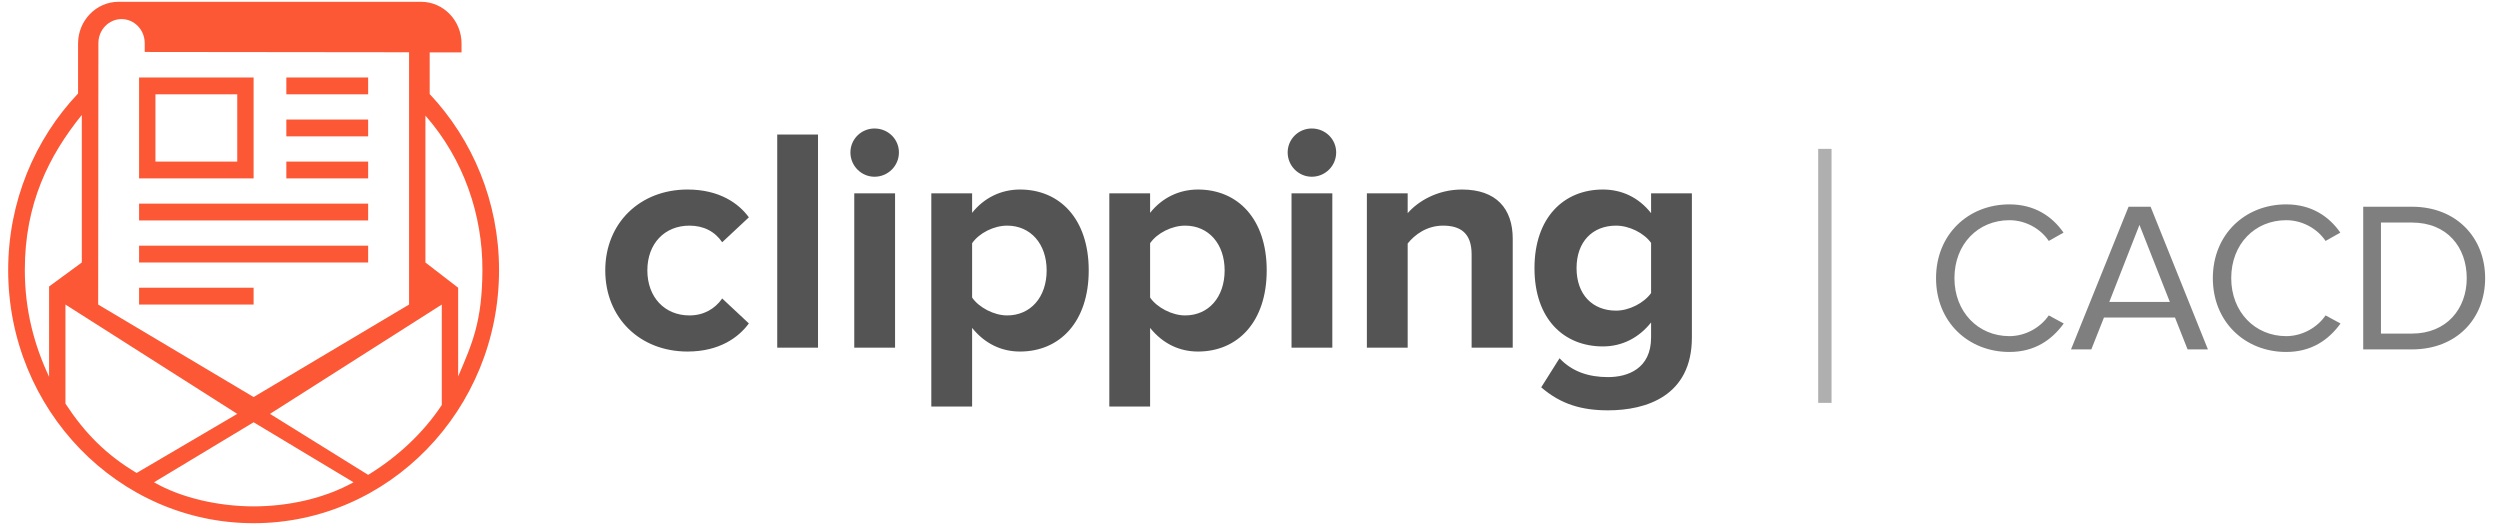 <svg width="200" height="42" viewBox="0 0 200 42" fill="none" xmlns="http://www.w3.org/2000/svg">
<g clip-path="url(#clip0_201_918)">
<path d="M160.753 28.157C162.772 28.157 164.141 27.199 165.099 25.881L163.902 25.231C163.251 26.189 162.053 26.891 160.753 26.891C158.255 26.891 156.355 24.957 156.355 22.253C156.355 19.515 158.255 17.616 160.753 17.616C162.053 17.616 163.251 18.3 163.902 19.276L165.082 18.609C164.175 17.308 162.772 16.35 160.753 16.35C157.467 16.35 154.883 18.745 154.883 22.253C154.883 25.762 157.467 28.157 160.753 28.157ZM167.307 27.952L168.317 25.402H173.998L175.007 27.952H176.633L172.047 16.538H170.285L165.681 27.952H167.307ZM173.587 24.153H168.744L171.157 17.992L173.587 24.153ZM182.896 28.157C184.916 28.157 186.285 27.199 187.243 25.881L186.045 25.231C185.395 26.189 184.197 26.891 182.896 26.891C180.398 26.891 178.498 24.957 178.498 22.253C178.498 19.515 180.398 17.616 182.896 17.616C184.197 17.616 185.395 18.3 186.045 19.276L187.226 18.609C186.319 17.308 184.916 16.35 182.896 16.35C179.611 16.35 177.027 18.745 177.027 22.253C177.027 25.762 179.611 28.157 182.896 28.157ZM192.958 27.952C196.518 27.952 198.811 25.505 198.811 22.253C198.811 19.019 196.518 16.538 192.958 16.538H189.057V27.952H192.958ZM192.958 26.686H190.477V17.804H192.958C195.782 17.804 197.339 19.789 197.339 22.253C197.339 24.701 195.73 26.686 192.958 26.686Z" fill="#7F7F7F"/>
<path d="M146.524 11.909H145.455V32.23H146.524V11.909Z" fill="#AFAFAF"/>
<path fill-rule="evenodd" clip-rule="evenodd" d="M55.001 28.123C51.197 28.123 48.421 25.439 48.421 21.63C48.421 17.846 51.197 15.162 55.001 15.162C57.545 15.162 59.087 16.261 59.909 17.386L57.776 19.38C57.185 18.511 56.285 18.051 55.155 18.051C53.176 18.051 51.788 19.482 51.788 21.63C51.788 23.777 53.176 25.234 55.155 25.234C56.285 25.234 57.185 24.723 57.776 23.879L59.909 25.873C59.087 26.998 57.545 28.123 55.001 28.123ZM65.441 27.816H62.178V10.764H65.441V27.816ZM69.961 14.139C68.907 14.139 68.033 13.27 68.033 12.196C68.033 11.123 68.907 10.279 69.961 10.279C71.04 10.279 71.914 11.123 71.914 12.196C71.914 13.27 71.04 14.139 69.961 14.139ZM71.605 27.816H68.341V15.469H71.605V27.816ZM81.599 28.123C80.134 28.123 78.797 27.51 77.769 26.231V32.52H74.505V15.469H77.769V17.028C78.72 15.826 80.082 15.162 81.599 15.162C84.785 15.162 87.098 17.514 87.098 21.63C87.098 25.746 84.785 28.123 81.599 28.123ZM80.571 25.234C82.447 25.234 83.732 23.777 83.732 21.63C83.732 19.508 82.447 18.051 80.571 18.051C79.517 18.051 78.335 18.639 77.769 19.457V23.803C78.309 24.595 79.517 25.234 80.571 25.234ZM95.838 28.123C94.373 28.123 93.036 27.51 92.008 26.231V32.52H88.745V15.469H92.008V17.028C92.959 15.826 94.321 15.162 95.838 15.162C99.024 15.162 101.337 17.514 101.337 21.63C101.337 25.746 99.024 28.123 95.838 28.123ZM94.81 25.234C96.686 25.234 97.971 23.777 97.971 21.63C97.971 19.508 96.686 18.051 94.81 18.051C93.756 18.051 92.574 18.639 92.008 19.457V23.803C92.548 24.595 93.756 25.234 94.81 25.234ZM104.941 14.139C103.887 14.139 103.013 13.27 103.013 12.196C103.013 11.123 103.887 10.279 104.941 10.279C106.02 10.279 106.894 11.123 106.894 12.196C106.894 13.27 106.02 14.139 104.941 14.139ZM106.586 27.816H103.322V15.469H106.586V27.816ZM121.018 27.816H117.729V20.351C117.729 18.639 116.829 18.051 115.441 18.051C114.156 18.051 113.18 18.766 112.614 19.482V27.816H109.35V15.469H112.614V17.053C113.411 16.133 114.953 15.162 116.958 15.162C119.707 15.162 121.018 16.696 121.018 19.099V27.816ZM128.643 32.827C126.536 32.827 124.865 32.341 123.297 30.986L124.762 28.66C125.765 29.734 127.101 30.168 128.643 30.168C130.211 30.168 132.087 29.504 132.087 26.998V25.797C131.11 27.024 129.774 27.714 128.232 27.714C125.148 27.714 122.758 25.567 122.758 21.451C122.758 17.411 125.096 15.162 128.232 15.162C129.722 15.162 131.084 15.775 132.087 17.053V15.469H135.351V26.998C135.351 31.677 131.701 32.827 128.643 32.827ZM129.285 24.851C130.339 24.851 131.521 24.237 132.087 23.445V19.431C131.521 18.639 130.339 18.051 129.285 18.051C127.409 18.051 126.124 19.329 126.124 21.451C126.124 23.573 127.409 24.851 129.285 24.851Z" fill="#545454"/>
<path fill-rule="evenodd" clip-rule="evenodd" d="M11.126 21H29.452V19.654H11.126V21Z" fill="#FC5836"/>
<path fill-rule="evenodd" clip-rule="evenodd" d="M11.126 17.636H29.452V16.291H11.126V17.636Z" fill="#FC5836"/>
<path fill-rule="evenodd" clip-rule="evenodd" d="M22.907 7.545H29.452V6.199H22.907V7.545Z" fill="#FC5836"/>
<path fill-rule="evenodd" clip-rule="evenodd" d="M22.907 10.909H29.452V9.563H22.907V10.909Z" fill="#FC5836"/>
<path fill-rule="evenodd" clip-rule="evenodd" d="M22.907 14.272H29.452V12.927H22.907V14.272Z" fill="#FC5836"/>
<path fill-rule="evenodd" clip-rule="evenodd" d="M11.126 24.364H20.289V23.018H11.126V24.364Z" fill="#FC5836"/>
<path fill-rule="evenodd" clip-rule="evenodd" d="M20.289 6.199V14.272H11.126V6.199H20.289ZM18.98 7.545H12.435V12.927H18.98V7.545Z" fill="#FC5836"/>
<path fill-rule="evenodd" clip-rule="evenodd" d="M34.034 21V9.25C37.111 12.752 38.614 17.222 38.593 21.615C38.574 25.715 37.798 27.442 36.652 30.117V23.018L34.034 21ZM35.343 32.401C33.907 34.581 31.831 36.539 29.452 37.989L21.598 33.11L35.343 24.364V32.401ZM20.289 33.782L28.28 38.582C25.982 39.863 23.089 40.51 20.289 40.51C17.49 40.51 14.485 39.834 12.32 38.582L20.289 33.782ZM5.236 24.364L18.98 33.11L10.931 37.837C8.507 36.392 6.788 34.662 5.236 32.29V24.364ZM6.544 21L3.927 22.919V22.934V30.144C2.744 27.613 1.986 24.851 1.986 21.58C1.986 16.291 3.913 12.451 6.544 9.195V21ZM7.872 3.445C7.872 2.387 8.703 1.527 9.725 1.527C10.746 1.527 11.577 2.387 11.577 3.445V4.157L32.725 4.181V24.364L20.289 31.764L7.853 24.364L7.872 3.445ZM34.375 4.194H36.923V3.482C36.923 1.642 35.471 0.144 33.685 0.144H9.483C7.697 0.144 6.245 1.642 6.245 3.482V7.48C2.788 11.131 0.654 16.119 0.654 21.611C0.654 32.774 9.463 41.856 20.29 41.856C31.116 41.856 39.924 32.774 39.924 21.611C39.924 16.14 37.807 11.171 34.375 7.524V4.194Z" fill="#FC5836"/>
</g>
<defs>
<clipPath id="clip0_201_918">
<rect width="200" height="41.711" fill="white" transform="translate(0 0.144)"/>
</clipPath>
</defs>
</svg>

